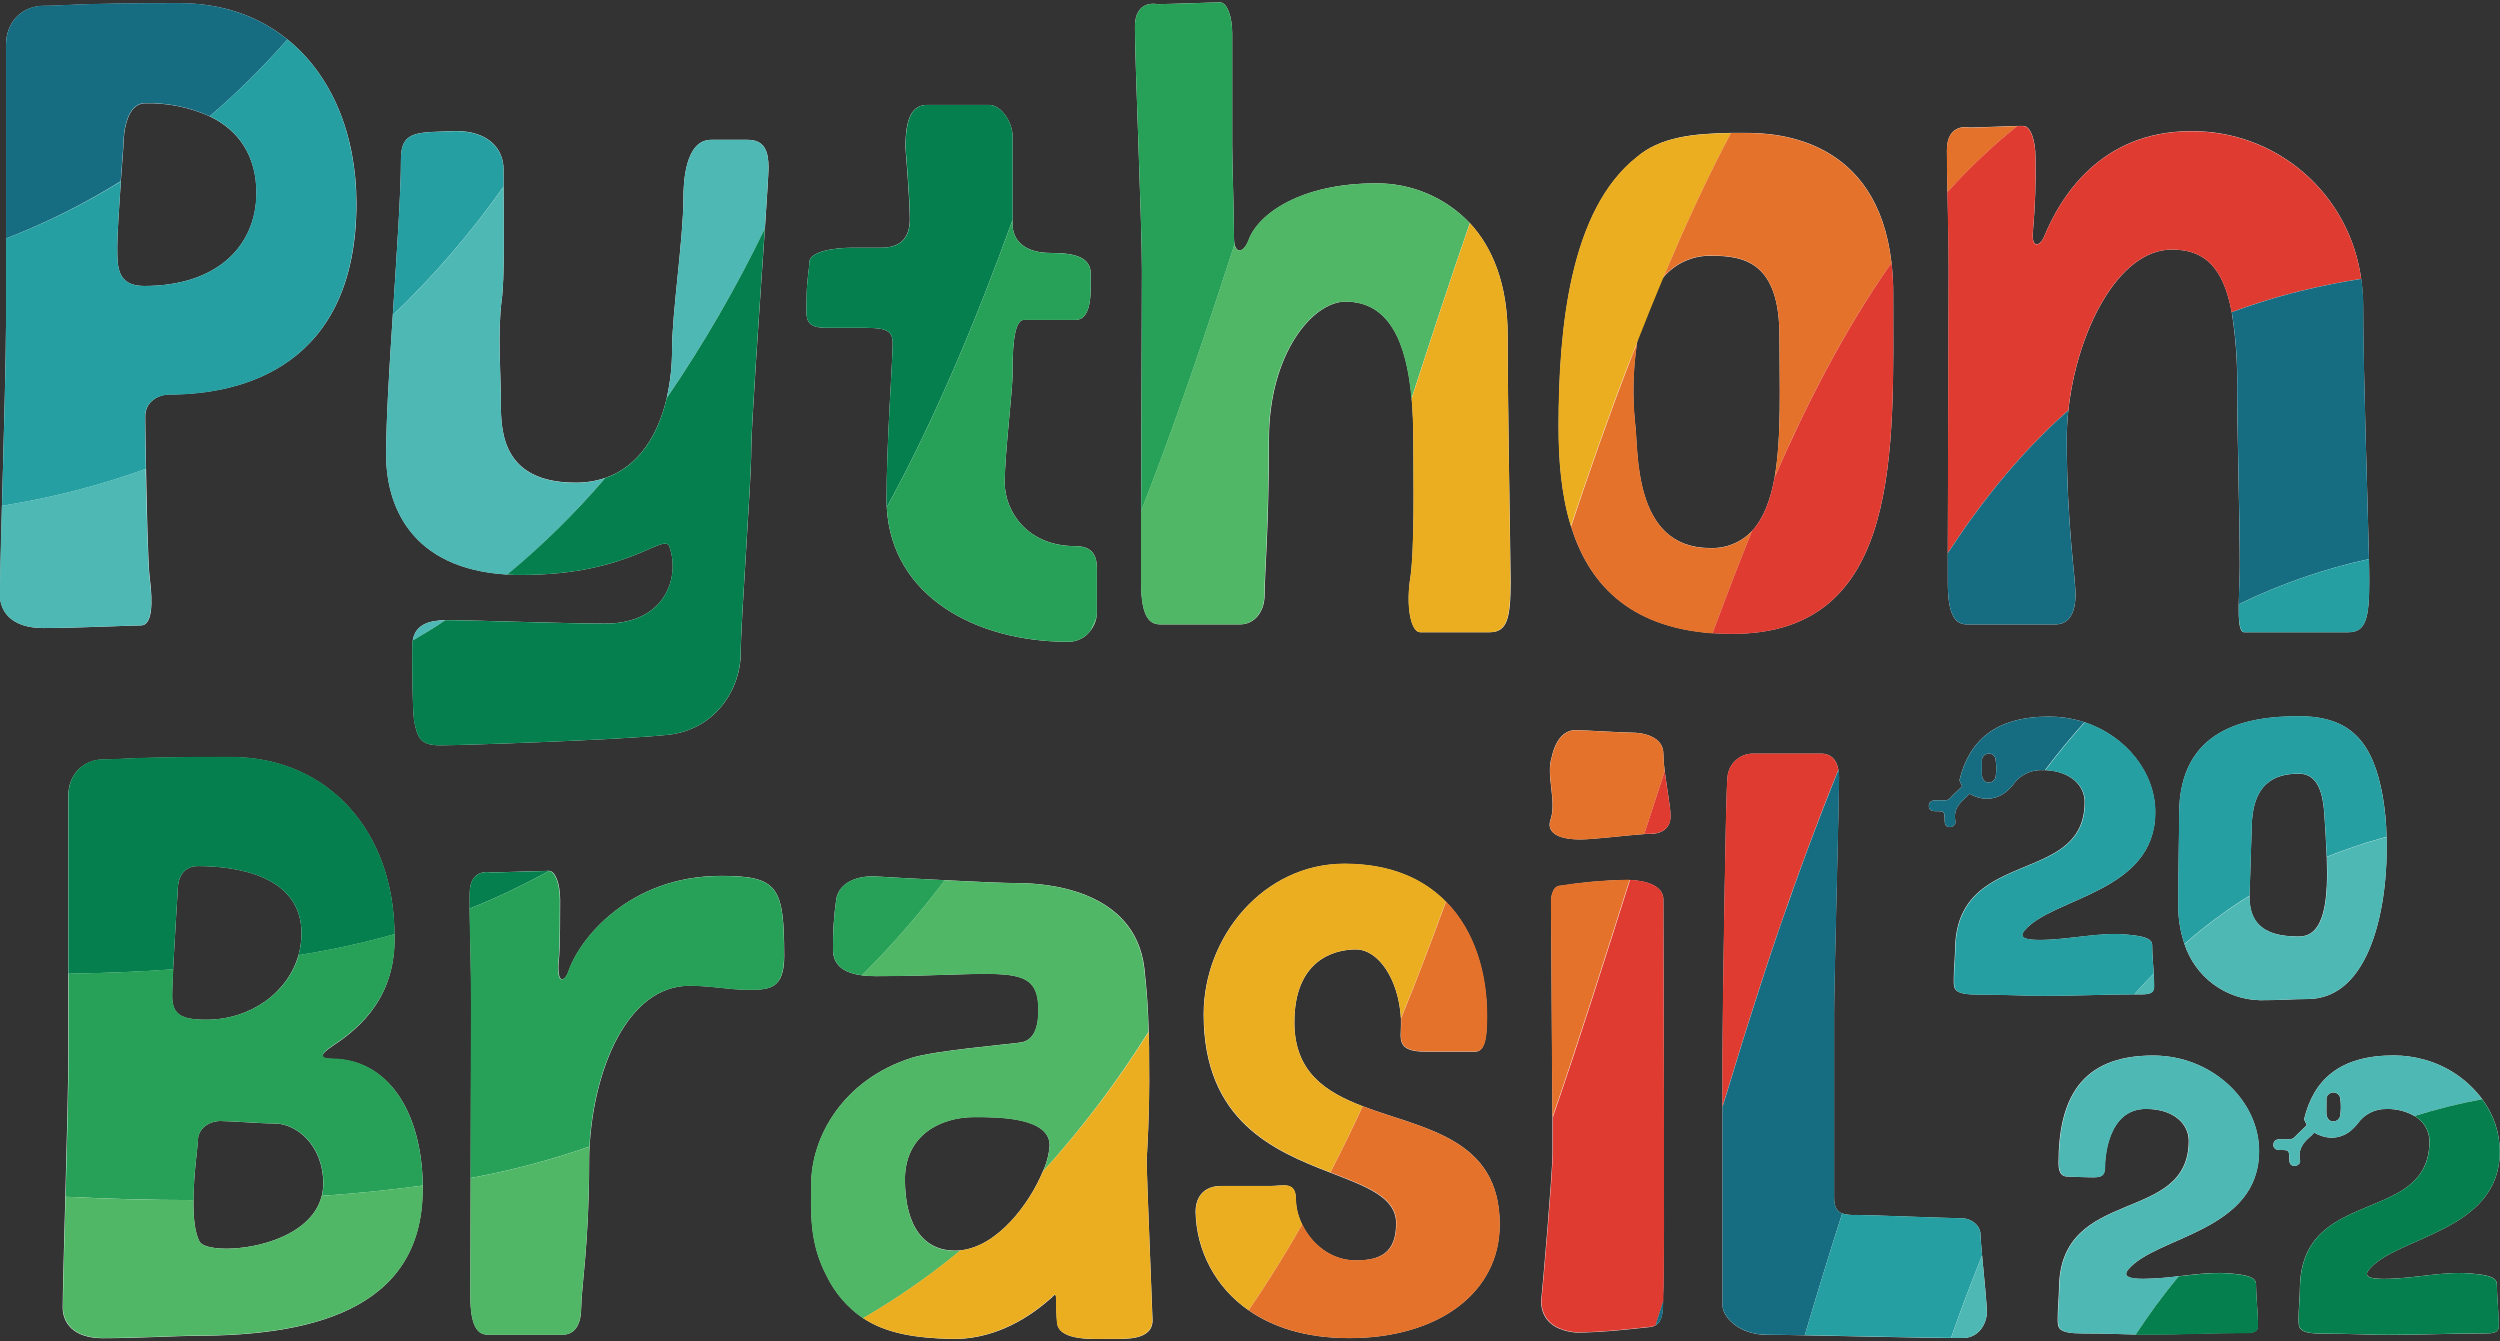 <svg width="520" height="279" viewBox="0 0 520 279" fill="none" xmlns="http://www.w3.org/2000/svg">
<rect x="0" y="0" width="520" height="279" fill="#333333" stroke="none"/>
<g clip-path="url(#clip0_6_236)">
<path d="M59.783 8.2C53.868 3.415 46.293 0.673 37.421 0.673C14.805 0.673 13.544 1.217 9.026 1.217C4.872 1.217 1.252 4.296 1.252 9.39V67.296C1.252 73.898 0.789 91.323 0.417 105.189C0.191 114.152 0 121.625 0 123.759C0 127.01 2.159 130.633 9.072 130.633C15.767 130.633 27.152 130.088 29.32 130.088C31.669 130.088 31.86 125.548 31.134 120.099C30.799 117.094 30.535 106.106 30.381 97.48C30.272 92.113 30.218 87.664 30.218 86.583C30.218 83.523 32.939 82.043 35.28 82.043C50.285 82.043 74.152 76.259 74.152 42.234C74.107 27.814 68.927 15.574 59.783 8.2ZM30 59.487C24.212 59.487 24.394 55.319 24.394 51.151C24.394 48.935 24.793 42.752 25.138 37.73C25.419 33.762 25.673 30.529 25.673 30.529C25.673 26.897 26.58 21.494 30.209 21.494C34.841 21.379 39.439 22.31 43.662 24.218C49.64 27.097 53.342 32.391 53.342 40.164C53.305 50.979 45.359 59.487 30 59.487Z" fill="white"/>
<path d="M155.517 29.085H147.933C142.49 29.085 142.145 37.948 142.145 41.399C142.145 49.571 139.786 65.099 139.786 72.69C139.798 76.084 139.427 79.468 138.679 82.779C136.929 90.334 132.955 96.99 125.879 99.414C123.9 100.076 121.824 100.404 119.738 100.386C104.543 100.386 104.18 89.889 104.18 83.732C104.18 77.575 103.472 69.267 104.352 62.393C104.969 58.061 104.806 46.42 104.742 38.783C104.742 37.449 104.742 36.241 104.742 35.215C104.742 31.047 101.676 27.251 94.809 27.251C87.207 27.614 83.405 26.897 83.405 33.035C83.405 40.3 82.498 52.958 81.709 65.535C80.992 76.431 80.321 87.328 80.321 94.592C80.321 104.962 85.283 118.302 105.531 119.491C106.502 119.555 107.5 119.582 108.543 119.582C131.304 119.582 138.199 110.501 139.269 113.779C141.437 119.927 138.543 129.707 125.897 129.707C117.941 129.707 97.693 128.989 93.711 128.989C93.357 128.989 93.012 128.989 92.65 128.989C89.611 129.071 86.417 129.679 85.855 133.212C85.788 133.599 85.754 133.991 85.755 134.383C85.755 139.096 85.755 146.687 86.136 149.947C86.844 153.216 87.207 155.023 91.534 155.023C95.861 155.023 128.428 153.934 138.888 152.844C149.03 151.754 154.083 143.064 154.083 135.845C154.083 128.971 156.269 100.731 156.269 93.503C156.269 88.663 158.038 63.319 159.109 47.519C159.553 40.818 159.862 35.832 159.862 34.861C159.844 31.619 159.136 29.085 155.517 29.085Z" fill="white"/>
<path d="M223.627 113.589C213.648 113.589 208.985 106.324 208.985 100.386C208.985 94.447 210.618 81.38 210.618 77.757C210.618 74.134 210.618 66.543 212.968 66.543H223.627C227.256 66.543 226.875 60.577 226.875 56.954C226.875 53.512 223.627 52.613 218.565 52.613C212.968 52.613 210.618 49.889 210.618 46.638V28.332C210.618 25.444 208.259 21.821 205.728 21.821H192.865C189.617 21.821 188.329 24.709 188.329 30.684C188.329 30.684 189.236 41.58 189.236 45.548C189.236 49.889 186.905 51.523 183.276 51.523H177.352C173.723 51.523 168.326 52.241 168.326 54.602C168.326 56.236 167.772 58.234 167.772 62.193C167.772 65.825 167.047 68.177 171.746 68.177H177.715C183.666 68.177 185.68 68.177 185.68 71.428C185.68 74.869 184.401 92.05 184.401 103.818C184.401 104.399 184.401 104.962 184.446 105.525C185.462 124.113 203.061 133.493 222.166 133.493C223.093 133.504 224.008 133.288 224.833 132.866C225.658 132.444 226.368 131.827 226.902 131.069C227.454 130.32 227.84 129.463 228.036 128.553C228.109 128.213 228.148 127.866 228.154 127.518V119.573C228.154 117.212 228.517 113.589 223.627 113.589Z" fill="white"/>
<path d="M313.6 69.812C313.6 59.06 310.416 51.46 305.726 46.411C303.204 43.76 300.163 41.657 296.794 40.233C293.424 38.81 289.797 38.097 286.14 38.139C270.582 38.139 261.728 44.495 259.732 49.889C258.825 52.368 257.229 52.858 256.793 50.797C256.71 50.381 256.671 49.959 256.675 49.535C256.675 43.923 256.303 34.516 256.303 30.175V7.002C256.303 3.369 255.215 0.5 253.781 0.5C252.348 0.5 242.941 0.863 240.754 0.863C240.754 0.863 236.064 -0.226 236.064 5.558C236.064 13.158 237.516 46.093 237.516 56.236L237.361 106.324V121.189C237.361 128.454 239.176 129.87 241.344 129.87H257.972C260.857 129.87 263.043 127.337 263.043 123.723C263.043 119.745 263.951 109.421 263.951 91.332C263.951 73.607 273.022 62.738 279.872 62.738C288.943 62.738 292.572 71.083 293.642 82.942C293.878 85.666 293.987 88.626 293.987 91.696C293.987 99.296 294.332 114.86 293.243 121.008C292.518 126.792 293.606 131.505 295.411 131.505H309.872C313.5 131.505 314.217 128.608 314.217 121.008C314.154 113.044 313.6 85.021 313.6 69.812Z" fill="white"/>
<path d="M393.794 61.121C393.804 58.958 393.683 56.796 393.431 54.647C390.483 28.74 369.618 27.642 363.25 27.642C362.143 27.642 361.073 27.642 360.029 27.642C352.037 27.76 345.251 28.55 340.471 32.681C326.546 43.705 324.205 68.322 324.205 88.772C324.205 95.464 324.713 102.783 326.781 109.448C330.319 120.88 338.384 130.415 356.192 131.686C357.535 131.786 358.913 131.831 360.347 131.831C395.772 131.859 393.794 93.512 393.794 61.121ZM364.429 110.447C363.303 111.632 361.935 112.561 360.418 113.171C358.901 113.78 357.271 114.056 355.639 113.979C339.382 113.979 340.833 93.176 340.09 88.118C339.503 82.546 339.634 76.921 340.48 71.382C341.323 66.27 342.965 61.131 346.041 57.626C347.271 56.192 348.805 55.052 350.531 54.287C352.258 53.522 354.132 53.152 356.02 53.203C362.887 53.203 370.126 54.647 370.126 69.857C370.126 80.054 370.607 90.96 369.11 99.378C368.266 103.954 366.851 107.814 364.429 110.447Z" fill="white"/>
<path d="M492.749 116.277C492.485 103.954 491.542 77.094 491.542 64.009C491.548 62.004 491.409 60.001 491.125 58.016C489.976 49.46 485.749 41.617 479.235 35.958C472.722 30.299 464.37 27.213 455.745 27.279C436.785 27.279 428.457 41.199 425.2 49.163C424.293 51.351 422.479 51.696 422.86 48.073C423.314 42.965 423.49 37.836 423.386 32.709C423.386 29.076 422.316 26.189 420.873 26.189C420.61 26.189 420.157 26.189 419.576 26.189C416.9 26.27 411.411 26.516 409.651 26.516C409.651 26.516 404.961 25.426 404.961 31.229C404.961 34.125 405.016 36.967 405.079 39.937C405.179 44.758 405.324 49.925 405.324 56.2L405.143 115.069V121.189C405.143 128.454 406.957 129.87 409.125 129.87H427.55C430.453 129.87 431.705 127.337 431.705 123.723C431.705 119.745 429.891 109.421 429.891 91.332C429.891 89.333 430.003 87.335 430.226 85.348C431.968 69.076 440.514 51.905 451.762 51.905C458.63 51.905 462.476 55.691 464.2 64.944C465.042 70.198 465.415 75.516 465.316 80.835C465.316 88.427 465.869 108.159 465.869 117.739C465.869 120.263 465.697 123.187 465.651 125.702C465.597 128.962 465.751 131.505 466.767 131.505H488.458C492.086 131.505 492.803 128.608 492.803 121.008C492.821 119.9 492.785 118.274 492.749 116.277Z" fill="white"/>
<path d="M87.941 246.591C87.724 230.991 80.53 220.258 68.954 220.258C66.586 220.258 66.414 219.413 68.954 217.724C73.49 214.7 81.709 208.816 82.045 196.185C82.045 195.577 82.045 194.968 82.045 194.369C81.945 173.057 68.337 157.466 47.871 157.466C26.843 157.466 25.655 157.974 21.464 157.974C17.599 157.974 14.206 160.835 14.206 165.547V219.413C14.206 224.68 13.898 237.338 13.58 248.97C13.29 259.685 13.036 269.528 13.036 271.953C13.036 274.977 15.05 278.355 21.445 278.355C27.669 278.355 38.283 277.846 40.297 277.846H40.623C63.683 277.846 87.896 272.961 87.896 247.372C87.95 247.081 87.95 246.836 87.941 246.591ZM36.976 185.189C36.976 181.829 38.664 180.14 41.167 180.14C49.595 180.14 62.713 182.319 62.713 194.124C62.708 195.659 62.497 197.186 62.087 198.664C59.873 206.482 52.108 212.112 42.864 212.112C37.484 212.112 35.797 210.932 35.797 207.064C35.797 206.065 35.888 204.04 36.006 201.615C36.35 194.941 36.976 185.189 36.976 185.189ZM41.512 258.269C40.478 256.325 40.188 253.029 40.233 249.615C40.288 244.167 41.14 238.428 41.14 237.393C41.14 234.523 43.68 233.17 45.848 233.17C47.88 233.17 54.276 233.688 57.134 233.688C61.669 233.688 67.231 238.228 67.231 246.146C67.231 247.014 67.13 247.88 66.931 248.725C64.155 260.003 43.245 261.41 41.521 258.269H41.512Z" fill="white"/>
<path d="M149.965 182.183C130.787 182.183 120.364 195.477 118.214 202.16C117.715 203.695 115.864 205.366 116.191 200.144C116.363 198.964 116.517 196.957 116.517 187.186C116.517 183.872 115.556 181.22 114.24 181.13H114.177C112.834 181.13 104.089 181.457 102.066 181.457C102.066 181.457 97.693 180.458 97.693 185.842C97.693 186.896 97.693 187.94 97.693 188.984C97.766 194.986 98.002 201.061 98.002 209.079L97.902 245.011L97.838 269.528C97.838 276.257 99.517 277.61 101.531 277.61H117.007C119.729 277.61 120.899 275.258 120.899 271.88C120.899 268.175 122.55 258.568 122.55 241.742C122.55 240.662 122.55 239.563 122.65 238.455C123.493 222.673 130.37 205.03 143.424 205.03C148.132 205.03 151.516 205.874 155.87 205.874C160.225 205.874 163.128 205.538 163.128 198.809C163.082 184.517 161.912 182.183 149.965 182.183Z" fill="white"/>
<path d="M238.514 241.261V241.088C238.514 241.088 239.176 231.499 239.022 221.057C239.022 218.805 239.022 216.689 238.94 214.619C238.831 210.342 238.577 206.228 238.033 201.352C236.01 184.68 216.85 183.681 211.634 183.681C209.085 183.681 202.726 183.409 196.557 183.082C190.08 182.764 183.811 182.41 182.523 182.319C177.633 181.992 174.44 184.008 173.941 187.032C173.445 190.493 173.218 193.987 173.261 197.484C173.261 200.762 175.492 202.369 179.293 202.868C180.254 202.982 181.22 203.037 182.187 203.032C208.758 203.032 215.998 199.835 215.998 210.106C215.998 214.146 214.818 216.462 212.296 216.834C210.11 217.188 194.289 218.523 189.617 220.04C175.32 224.58 168.752 236.548 168.752 246.31C168.752 252.039 168.244 258.269 171.964 265.379C173.686 268.931 176.307 271.971 179.566 274.196C184.374 277.374 190.379 278.3 197.845 278.509C205.756 278.673 212.841 275.14 218.538 270.091C219.046 269.737 219.717 268.402 219.717 270.427C219.685 272 219.743 273.574 219.889 275.14C220.225 279.008 227.628 278.509 230.993 278.509C234.014 278.509 239.738 278.845 239.738 274.623C239.684 272.243 238.514 244.975 238.514 241.261ZM199.759 260.076C199.396 260.076 199.015 260.13 198.634 260.13C192.42 260.13 188.229 255.399 188.229 245.302C188.229 236.221 195.441 232.344 202.68 232.344C207.561 232.344 218.329 232.344 218.329 238.237C218.187 240.125 217.702 241.972 216.896 243.685C214.111 250.405 207.488 259.277 199.759 260.076Z" fill="white"/>
<path d="M283.428 230.092C275.608 227.104 269.231 222.909 269.231 212.639C269.231 199.835 277.313 197.484 282.022 197.484C286.73 197.484 290.921 203.74 291.393 211.785C291.393 212.285 291.393 212.793 291.393 213.302C291.393 216.026 290.386 218.75 296.446 218.75H306.869C309.246 218.75 309.246 214.373 309.246 210.995C309.246 202.769 306.851 193.742 300.691 187.55C296.037 182.819 289.216 179.677 279.618 179.677C262.799 179.677 250.352 194.832 250.352 210.995C250.352 233.261 265.085 239.418 276.66 243.894C284.19 246.809 290.386 249.016 290.386 254.446C290.386 260.512 287.193 262.182 281.976 262.182C276.76 262.182 272.723 258.641 270.818 254.682C270.005 253.036 269.562 251.232 269.521 249.397C269.521 245.683 266.799 246.673 264.477 246.673H254.045C250.017 246.673 248.674 249.397 248.674 252.049C248.752 256.091 249.791 260.056 251.707 263.616C253.622 267.176 256.358 270.227 259.687 272.516C264.649 275.985 271.48 278.318 280.634 278.318C299.14 278.318 311.922 268.893 311.922 254.709C311.967 236.539 295.856 234.85 283.428 230.092Z" fill="white"/>
<path d="M346.258 160.39C346.095 159.185 346.001 157.973 345.977 156.758C345.977 153.044 341.441 152.381 339.409 152.381C337.377 152.381 329.657 151.872 327.616 151.872C325.575 151.872 323.57 153.561 322.726 157.602C321.556 161.134 323.742 166.519 322.581 170.224C321.229 173.756 325.303 174.601 328.614 174.601C331.435 174.601 338.693 173.693 341.986 173.475C342.43 173.475 342.811 173.475 343.083 173.475C345.442 173.475 347.465 172.449 347.465 169.761C347.492 167.99 346.703 163.895 346.258 160.39ZM345.977 187.068C345.977 184.399 342.702 183.182 338.965 183.046C338.72 183.046 338.484 183.046 338.23 183.046C333.671 183.119 329.124 183.52 324.622 184.244C322.626 184.244 322.626 187.441 322.626 187.441L322.908 232.498V239.98C322.908 244.003 320.894 267.413 320.549 270.609C320.549 273.987 322.581 276.675 327.806 277.183C333.358 277.183 340.235 276.339 343.428 276.003C343.747 275.938 344.053 275.821 344.335 275.658C345.696 274.904 345.896 273.179 345.914 270.7V269.356C346.322 266.178 345.977 189.747 345.977 187.032V187.068Z" fill="white"/>
<path d="M412.273 261.129C412.092 259.013 411.938 257.315 411.938 256.761C411.938 255.072 410.259 253.401 407.901 253.401C405.542 253.401 388.578 252.72 386.229 252.72C385.202 252.791 384.172 252.687 383.18 252.412C382.146 252.012 381.493 251.104 381.493 249.025V210.614C381.493 204.548 382.527 165.829 382.527 161.788C382.535 161.225 382.486 160.662 382.382 160.108C381.938 157.666 380.495 156.758 378.835 156.758H364.692C363.983 156.748 363.278 156.88 362.621 157.147C361.963 157.414 361.366 157.811 360.863 158.312C360.361 158.814 359.965 159.412 359.697 160.069C359.429 160.727 359.295 161.432 359.304 162.142C358.959 164.158 358.288 212.321 358.288 218.723V271.59C358.288 273.615 361.308 277.656 367.704 277.656C369.654 277.656 372.331 277.656 375.397 277.746C384.813 277.91 398.022 278.246 405.796 278.309C406.703 278.309 407.493 278.309 408.236 278.309C410.958 278.309 412.936 276.284 413.28 273.261C413.308 271.444 412.673 265.424 412.273 261.129Z" fill="white"/>
<path d="M496.404 174.056C496.352 171.228 496.085 168.408 495.606 165.62C493.565 154.315 488.929 148.985 478.189 148.985C467.448 148.985 453.268 151.409 453.268 169.343C453.268 174.356 453.078 180.24 453.078 188.158C453.046 190.954 453.488 193.736 454.384 196.385C455.476 199.72 457.576 202.634 460.394 204.723C463.212 206.812 466.609 207.972 470.115 208.044C474.959 208.044 476.465 207.799 479.948 207.799C493.057 207.799 496.831 188.539 496.404 174.056ZM478.189 194.787C473.281 194.787 467.901 193.733 467.901 186.614V186.296L468.337 172.549C468.337 163.014 472.981 160.926 478.17 160.926C482.244 160.926 483.169 165.284 483.45 169.152C483.632 172.122 483.849 175.218 483.958 178.233C484.276 187.05 483.595 194.787 478.189 194.787Z" fill="white"/>
<path d="M469.253 267.059C469.253 265.597 467.03 265.188 464.626 264.943C460.907 264.498 457.051 265.006 453.141 265.46C450.714 265.782 448.269 265.964 445.821 266.005C442.863 266.005 441.466 265.506 442.664 264.071C448.415 257.124 469.879 256.226 469.879 239.417C469.879 228.92 460.054 219.549 447.825 219.549C432.63 219.549 428.167 228.757 428.167 241.996C428.167 244.266 429.074 244.72 430.027 244.72C430.027 244.72 433.746 244.884 435.415 244.884C437.23 244.884 437.81 244.394 437.81 242.768C437.81 241.333 438.191 230.655 446.338 230.655C452.271 230.655 455.246 233.897 455.246 237.284C455.246 254.727 428.73 246.655 428.276 267.585C428.276 269.401 427.995 272.189 427.995 274.123C427.995 276.212 427.804 277.356 433.274 277.356C437.62 277.356 441.14 277.51 444.161 277.574H446.419C454.303 277.574 459.501 277.247 467.185 277.247C470.242 277.247 469.598 275.957 469.598 274.187C469.634 272.988 469.253 269.356 469.253 267.059Z" fill="white"/>
<path d="M447.98 202.487C447.871 200.834 447.653 198.337 447.653 196.567C447.653 195.105 445.43 194.705 443.026 194.469C436.994 193.733 430.607 195.513 424.212 195.513C421.263 195.513 419.866 195.032 421.064 193.579C426.815 186.632 448.279 185.733 448.279 168.944C448.279 160.662 442.165 153.08 433.601 150.238L432.694 149.956C430.596 149.356 428.425 149.051 426.244 149.048C414.895 149.048 409.525 154.179 407.565 162.306C407.669 162.591 407.797 162.867 407.946 163.132C408.017 163.266 408.078 163.406 408.128 163.55C407.792 163.886 407.438 164.204 407.102 164.54C406.622 164.994 406.141 165.448 405.669 165.965C405.52 166.146 405.328 166.286 405.111 166.375C404.895 166.464 404.659 166.498 404.426 166.474C403.801 166.437 403.174 166.437 402.548 166.474C401.641 166.474 401.179 166.928 401.197 167.645C401.215 168.362 401.632 168.707 402.521 168.726C404.463 168.726 404.463 168.726 404.49 170.687C404.49 171.595 404.835 172.013 405.56 172.031C405.764 172.036 405.965 171.99 406.146 171.896C406.327 171.803 406.481 171.665 406.594 171.495C406.724 171.277 406.763 171.016 406.703 170.769C406.659 170.526 406.632 170.28 406.622 170.033C406.613 169.891 406.613 169.749 406.622 169.606C406.712 167.908 407.855 166.746 409.153 165.638C409.343 165.475 409.488 165.266 409.661 165.093C410.673 165.686 411.804 166.046 412.972 166.147C413.862 166.177 414.749 166.022 415.576 165.693C416.404 165.363 417.154 164.865 417.78 164.231C418.106 163.913 418.406 163.577 418.687 163.259C419.357 162.284 420.26 161.492 421.313 160.954C422.367 160.417 423.538 160.151 424.72 160.181H425.355C430.852 160.408 433.601 163.532 433.601 166.801C433.601 172.485 430.807 175.454 427.015 177.597C419.132 182.065 406.985 182.982 406.658 197.102C406.658 198.918 406.377 201.706 406.377 203.64C406.377 205.756 406.186 206.873 411.647 206.873C417.109 206.873 421.291 207.127 424.801 207.127C432.059 207.127 437.094 206.855 443.852 206.818H445.53C448.587 206.818 447.943 205.511 447.943 203.74C448.034 203.45 448.016 203.014 447.98 202.487ZM415.122 161.361C415.105 161.748 414.937 162.113 414.653 162.377C414.37 162.64 413.994 162.781 413.607 162.769C412.818 162.769 412.282 162.088 412.228 161.107C412.228 160.671 412.228 160.199 412.228 159.79C412.228 159.382 412.228 158.837 412.228 158.365C412.208 158.171 412.226 157.976 412.282 157.79C412.338 157.604 412.43 157.43 412.553 157.28C412.677 157.13 412.828 157.005 413 156.914C413.171 156.823 413.359 156.767 413.552 156.748C413.743 156.727 413.935 156.745 414.118 156.802C414.301 156.859 414.47 156.953 414.615 157.078C414.76 157.204 414.878 157.358 414.96 157.53C415.043 157.703 415.088 157.892 415.095 158.083C415.258 159.169 415.267 160.273 415.122 161.361Z" fill="white"/>
<path d="M519.347 267.059C519.347 265.597 517.115 265.188 514.711 264.961C508.688 264.225 502.292 266.005 495.887 266.005C492.939 266.005 491.56 265.524 492.758 264.071C498.5 257.124 519.973 256.225 519.973 239.436C519.931 235.527 518.64 231.734 516.29 228.612C513.325 224.647 509.134 221.774 504.369 220.439C502.268 219.842 500.095 219.537 497.91 219.531C486.571 219.531 481.218 224.662 479.25 232.789C479.355 233.072 479.479 233.348 479.622 233.615C479.7 233.747 479.764 233.887 479.812 234.033C479.477 234.369 479.123 234.687 478.787 235.022C478.297 235.477 477.826 235.931 477.345 236.439C477.193 236.62 477 236.762 476.782 236.852C476.564 236.942 476.328 236.978 476.093 236.957C475.468 236.92 474.841 236.92 474.215 236.957C473.308 236.957 472.854 237.411 472.863 238.128C472.872 238.845 473.308 239.181 474.206 239.2C476.138 239.2 476.138 239.2 476.175 241.17C476.175 242.078 476.528 242.487 477.236 242.505C477.44 242.512 477.643 242.467 477.825 242.375C478.007 242.283 478.164 242.147 478.279 241.978C478.346 241.872 478.39 241.754 478.408 241.631C478.427 241.507 478.42 241.381 478.388 241.261C478.337 241.019 478.306 240.773 478.297 240.525C478.297 240.38 478.297 240.244 478.297 240.099C478.397 238.391 479.531 237.238 480.837 236.13C481.019 235.967 481.173 235.758 481.345 235.585C482.357 236.18 483.488 236.54 484.657 236.639C485.546 236.674 486.433 236.521 487.26 236.191C488.086 235.861 488.834 235.361 489.456 234.723C489.791 234.405 490.082 234.069 490.363 233.751C491.03 232.776 491.931 231.983 492.983 231.445C494.035 230.907 495.205 230.642 496.386 230.673C498.425 230.609 500.441 231.112 502.21 232.126C503.14 232.645 503.917 233.4 504.463 234.315C505.01 235.23 505.306 236.272 505.322 237.338C505.322 243.022 502.528 245.992 498.736 248.135C490.853 252.602 478.687 253.519 478.379 267.64C478.379 269.456 478.098 272.244 478.098 274.178C478.098 276.284 477.898 277.41 483.368 277.41C488.839 277.41 493.012 277.656 496.522 277.656C504.415 277.656 509.586 277.347 517.288 277.347C520.345 277.347 519.683 276.039 519.683 274.268C519.71 272.988 519.347 269.356 519.347 267.059ZM486.788 231.853C486.772 232.24 486.604 232.605 486.32 232.869C486.036 233.132 485.66 233.273 485.274 233.261C484.484 233.261 483.949 232.58 483.895 231.599C483.872 231.161 483.872 230.721 483.895 230.282C483.895 229.801 483.895 229.329 483.895 228.848C483.873 228.655 483.891 228.461 483.946 228.275C484 228.089 484.092 227.917 484.214 227.767C484.337 227.617 484.488 227.494 484.659 227.403C484.83 227.313 485.017 227.257 485.21 227.24C485.401 227.219 485.594 227.237 485.778 227.293C485.962 227.349 486.132 227.442 486.279 227.566C486.426 227.69 486.546 227.843 486.632 228.015C486.718 228.187 486.768 228.374 486.779 228.566C486.932 229.656 486.935 230.762 486.788 231.853Z" fill="white"/>
<path d="M59.783 8.2C54.778 13.9 49.379 19.24 43.626 24.182C39.403 22.274 34.804 21.343 30.173 21.458C26.544 21.458 25.637 26.906 25.637 30.493C25.637 30.493 25.383 33.726 25.102 37.694C17.541 42.401 9.556 46.39 1.252 49.607V9.354C1.252 4.296 4.881 1.181 9.026 1.181C13.562 1.181 14.805 0.636 37.421 0.636C46.293 0.673 53.868 3.415 59.783 8.2Z" fill="#166D82"/>
<path d="M74.107 42.289C74.107 76.313 50.239 82.097 35.235 82.097C32.885 82.097 30.173 83.559 30.173 86.638C30.173 87.682 30.227 92.132 30.336 97.534C21.041 100.885 11.461 103.384 1.715 104.999L0.417 105.207C0.789 91.341 1.252 73.916 1.252 67.314V49.607C9.567 46.401 17.564 42.421 25.138 37.721C24.793 42.743 24.394 48.926 24.394 51.142C24.394 55.31 24.212 59.478 30 59.478C45.359 59.478 53.306 50.969 53.306 40.118C53.306 32.309 49.604 27.051 43.626 24.173C49.379 19.231 54.778 13.891 59.783 8.191C68.927 15.574 74.107 27.814 74.107 42.289Z" fill="#269FA2"/>
<path d="M104.742 38.811C97.937 48.45 90.218 57.409 81.691 65.562C82.498 52.985 83.387 40.327 83.387 33.063C83.387 26.924 87.188 27.614 94.79 27.278C101.658 27.278 104.724 31.074 104.724 35.242C104.724 36.268 104.733 37.476 104.742 38.811Z" fill="#269FA2"/>
<path d="M31.089 120.099C31.814 125.548 31.624 130.088 29.274 130.088C27.106 130.088 15.721 130.633 9.026 130.633C2.159 130.633 -0.045 127.001 -0.045 123.759C-0.045 121.625 0.145 114.152 0.372 105.189L1.669 104.98C11.416 103.365 20.996 100.867 30.29 97.516C30.481 106.106 30.753 117.094 31.089 120.099Z" fill="#4EB8B4"/>
<path d="M92.631 128.998C90.418 130.469 88.15 131.868 85.837 133.221C86.399 129.689 89.592 129.08 92.631 128.998Z" fill="#4EB8B4"/>
<path d="M125.879 99.414C119.679 106.69 112.865 113.419 105.513 119.527C85.265 118.338 80.303 104.999 80.303 94.629C80.303 87.364 80.974 76.531 81.691 65.571C90.218 57.418 97.937 48.459 104.742 38.82C104.806 46.429 104.969 58.071 104.352 62.429C103.445 69.303 104.18 77.621 104.18 83.768C104.18 89.916 104.542 100.422 119.738 100.422C121.826 100.428 123.902 100.088 125.879 99.414Z" fill="#4EB8B4"/>
<path d="M159.844 34.87C159.844 35.841 159.535 40.827 159.091 47.528C153.172 59.77 146.349 71.552 138.679 82.778C139.427 79.468 139.798 76.084 139.786 72.69C139.786 65.099 142.145 49.535 142.145 41.399C142.145 37.948 142.49 29.085 147.933 29.085H155.517C159.136 29.085 159.844 31.619 159.844 34.87Z" fill="#4EB8B4"/>
<path d="M62.087 198.682C62.498 197.204 62.708 195.677 62.713 194.142C62.713 182.337 49.595 180.158 41.167 180.158C38.664 180.158 36.976 181.847 36.976 185.207C36.976 185.207 36.35 194.959 36.006 201.633C28.748 202.142 21.536 202.423 14.233 202.541V165.493C14.233 160.78 17.608 157.92 21.491 157.92C25.682 157.92 26.87 157.411 47.899 157.411C68.365 157.411 81.972 173.003 82.072 194.314C75.504 196.17 68.83 197.629 62.087 198.682Z" fill="#047F4D"/>
<path d="M114.131 181.148H114.195C108.857 184.105 103.34 186.725 97.675 188.993C97.675 187.949 97.675 186.905 97.675 185.851C97.675 180.467 102.048 181.466 102.048 181.466C104.044 181.475 112.789 181.148 114.131 181.148Z" fill="#047F4D"/>
<path d="M159.091 47.528C158.02 63.328 156.251 88.672 156.251 93.512C156.251 100.776 154.065 128.98 154.065 135.854C154.065 143.073 149.012 151.763 138.87 152.853C128.41 153.943 95.861 155.032 91.516 155.032C87.17 155.032 86.825 153.216 86.118 149.956C85.737 146.696 85.737 139.06 85.737 134.392C85.736 134 85.769 133.608 85.837 133.221C88.15 131.868 90.418 130.497 92.631 128.998C92.994 128.998 93.339 128.998 93.693 128.998C97.675 128.998 117.923 129.716 125.879 129.716C138.525 129.716 141.419 119.936 139.251 113.789C138.18 110.529 131.286 119.591 108.525 119.591C107.482 119.591 106.484 119.591 105.513 119.5C112.863 113.407 119.677 106.693 125.879 99.432C132.955 97.008 136.929 90.352 138.679 82.797C146.35 71.565 153.172 59.776 159.091 47.528Z" fill="#047F4D"/>
<path d="M210.618 28.332V45.739C203.061 66.579 194.616 86.865 184.446 105.525C184.446 104.962 184.401 104.399 184.401 103.818C184.401 92.013 185.68 74.869 185.68 71.428C185.68 68.177 183.666 68.177 177.715 68.177H171.746C167.047 68.177 167.772 65.816 167.772 62.193C167.772 58.225 168.326 56.236 168.326 54.602C168.326 52.241 173.769 51.523 177.352 51.523H183.312C186.941 51.523 189.272 49.889 189.272 45.548C189.272 41.571 188.365 30.684 188.365 30.684C188.365 24.709 189.635 21.821 192.901 21.821H205.737C208.287 21.821 210.618 25.444 210.618 28.332Z" fill="#047F4D"/>
<path d="M87.941 246.591C80.974 247.548 73.98 248.259 66.958 248.725C67.158 247.88 67.258 247.014 67.258 246.146C67.258 238.237 61.706 233.688 57.161 233.688C54.303 233.688 47.908 233.17 45.876 233.17C43.708 233.17 41.167 234.523 41.167 237.393C41.167 238.428 40.26 244.176 40.26 249.615C31.397 249.615 22.534 249.37 13.653 248.925C13.97 237.293 14.279 224.634 14.279 219.368V202.496C21.536 202.405 28.794 202.124 36.051 201.588C35.933 204.031 35.842 206.056 35.842 207.036C35.842 210.905 37.53 212.085 42.909 212.085C52.144 212.085 59.919 206.455 62.132 198.637C68.866 197.582 75.531 196.124 82.09 194.269C82.09 194.878 82.09 195.486 82.09 196.085C81.754 208.716 73.526 214.6 68.999 217.624C66.459 219.313 66.632 220.158 68.999 220.158C80.53 220.212 87.724 230.991 87.941 246.591Z" fill="#27A058"/>
<path d="M163.082 198.837C163.082 205.565 160.225 205.901 155.825 205.901C151.425 205.901 148.087 205.057 143.378 205.057C130.324 205.057 123.421 222.7 122.604 238.482C114.536 241.298 106.262 243.487 97.857 245.029L97.956 209.098C97.956 201.08 97.721 195.005 97.648 189.002C103.312 186.734 108.83 184.114 114.168 181.157C115.483 181.248 116.445 183.881 116.445 187.214C116.445 196.984 116.29 199.018 116.118 200.171C115.791 205.393 117.642 203.722 118.141 202.187C120.336 195.459 130.76 182.21 149.892 182.21C161.912 182.183 163.082 184.517 163.082 198.837Z" fill="#27A058"/>
<path d="M182.496 182.319C183.784 182.41 190.053 182.764 196.53 183.082C191.258 190.076 185.498 196.689 179.293 202.868C175.492 202.369 173.261 200.762 173.261 197.484C173.218 193.987 173.445 190.493 173.941 187.032C174.413 183.999 177.606 181.992 182.496 182.319Z" fill="#27A058"/>
<path d="M228.154 119.573V127.518C228.148 127.866 228.109 128.213 228.036 128.553C227.655 129.398 227.274 130.233 226.902 131.069C226.368 131.827 225.658 132.444 224.833 132.866C224.008 133.288 223.093 133.504 222.166 133.493C203.061 133.493 185.462 124.113 184.446 105.525C194.616 86.865 203.061 66.579 210.618 45.739V46.647C210.618 49.898 212.968 52.622 218.565 52.622C223.627 52.622 226.875 53.53 226.875 56.963C226.875 60.595 227.256 66.552 223.627 66.552H212.968C210.618 66.552 210.618 74.161 210.618 77.766C210.618 81.371 208.985 94.42 208.985 100.395C208.985 106.37 213.694 113.598 223.627 113.598C228.517 113.589 228.154 117.212 228.154 119.573Z" fill="#27A058"/>
<path d="M237.361 106.324L237.516 56.236C237.516 46.093 236.064 13.158 236.064 5.558C236.064 -0.226 240.754 0.863 240.754 0.863C242.941 0.863 252.33 0.5 253.781 0.5C255.233 0.5 256.303 3.397 256.303 7.002V30.175C256.303 34.516 256.675 43.923 256.675 49.535C256.671 49.959 256.71 50.381 256.793 50.797C250.769 69.43 244.483 88.181 237.361 106.324Z" fill="#27A058"/>
<path d="M87.95 247.327C87.95 272.915 63.738 277.801 40.678 277.801H40.351C38.337 277.801 27.723 278.309 21.5 278.309C15.104 278.309 13.091 274.931 13.091 271.908C13.091 269.483 13.345 259.64 13.635 248.925C22.516 249.37 31.379 249.624 40.242 249.615C40.197 253.029 40.487 256.325 41.521 258.269C43.245 261.41 64.155 260.003 66.922 248.725C73.944 248.247 80.938 247.535 87.905 246.591C87.95 246.836 87.95 247.081 87.95 247.327Z" fill="#4FB765"/>
<path d="M97.884 245.029C106.289 243.487 114.563 241.298 122.631 238.482C122.568 239.59 122.532 240.689 122.532 241.769C122.532 258.596 120.881 268.203 120.881 271.908C120.881 275.286 119.683 277.637 116.989 277.637H101.512C99.499 277.637 97.82 276.284 97.82 269.556L97.884 245.029Z" fill="#4FB765"/>
<path d="M228.036 128.553C227.84 129.463 227.454 130.32 226.902 131.069C227.274 130.233 227.655 129.398 228.036 128.553Z" fill="#4FB765"/>
<path d="M216.896 243.731C217.702 242.017 218.187 240.171 218.329 238.282C218.329 232.389 207.561 232.389 202.68 232.389C195.423 232.389 188.229 236.257 188.229 245.347C188.229 255.445 192.42 260.176 198.634 260.176C199.015 260.176 199.396 260.176 199.759 260.121C193.409 265.368 186.637 270.082 179.511 274.214C176.252 271.989 173.632 268.949 171.909 265.397C168.19 258.314 168.698 252.085 168.698 246.328C168.698 236.566 175.257 224.607 189.563 220.058C194.271 218.541 210.092 217.207 212.242 216.852C214.764 216.525 215.943 214.128 215.943 210.124C215.943 199.854 208.686 203.05 182.133 203.05C181.166 203.055 180.199 203 179.239 202.887C185.45 196.704 191.216 190.089 196.493 183.091C202.662 183.418 209.022 183.69 211.571 183.69C216.787 183.69 235.946 184.689 237.969 201.361C238.541 206.237 238.795 210.351 238.877 214.628C232.421 224.959 225.066 234.698 216.896 243.731Z" fill="#4FB765"/>
<path d="M305.726 46.411C301.589 58.297 297.607 70.547 293.579 82.942C292.527 71.083 288.916 62.738 279.808 62.738C272.95 62.738 263.887 73.635 263.887 91.332C263.887 109.421 262.98 119.745 262.98 123.723C262.98 127.355 260.794 129.87 257.909 129.87H241.308C239.121 129.87 237.325 128.426 237.325 121.189V106.324C244.446 88.163 250.733 69.43 256.757 50.797C257.192 52.858 258.78 52.368 259.696 49.889C261.692 44.441 270.582 38.139 286.104 38.139C289.767 38.092 293.401 38.803 296.777 40.226C300.153 41.65 303.2 43.755 305.726 46.411Z" fill="#4FB765"/>
<path d="M239.684 274.595C239.684 278.818 233.96 278.482 230.939 278.482C227.573 278.482 220.171 278.981 219.835 275.113C219.689 273.547 219.631 271.973 219.663 270.4C219.663 268.375 218.991 269.71 218.483 270.064C212.786 275.113 205.701 278.645 197.791 278.482C190.325 278.273 184.319 277.347 179.511 274.169C186.637 270.037 193.409 265.323 199.759 260.076C207.488 259.277 214.111 250.405 216.896 243.731C225.088 234.697 232.465 224.955 238.94 214.619C238.994 216.689 239.022 218.805 239.022 221.057C239.176 231.499 238.514 241.088 238.514 241.088V241.261C238.514 244.975 239.684 272.244 239.684 274.595Z" fill="#ECAE21"/>
<path d="M269.566 249.379C269.607 251.214 270.05 253.018 270.863 254.664C267.349 260.832 263.639 266.789 259.732 272.534C256.403 270.245 253.667 267.194 251.752 263.634C249.837 260.074 248.797 256.109 248.719 252.067C248.719 249.343 250.062 246.691 254.09 246.691H264.531C266.881 246.655 269.566 245.638 269.566 249.379Z" fill="#ECAE21"/>
<path d="M300.736 187.504C297.77 195.677 294.667 203.849 291.393 211.785C290.921 203.74 286.766 197.484 282.022 197.484C277.277 197.484 269.23 199.835 269.23 212.639C269.23 222.909 275.581 227.104 283.428 230.092C281.281 234.747 279.04 239.333 276.705 243.849C265.13 239.372 250.397 233.215 250.397 210.95C250.397 194.787 262.844 179.631 279.663 179.631C289.261 179.631 296.083 182.773 300.736 187.504Z" fill="#ECAE21"/>
<path d="M313.6 69.812C313.6 85.003 314.154 113.044 314.154 121.008C314.154 128.608 313.437 131.505 309.808 131.505H295.375C293.561 131.505 292.481 126.792 293.207 121.008C294.296 114.86 293.951 99.296 293.951 91.696C293.951 88.626 293.842 85.693 293.606 82.942C297.634 70.547 301.616 58.297 305.753 46.411C310.416 51.423 313.6 59.06 313.6 69.812Z" fill="#ECAE21"/>
<path d="M360.029 27.669C354.831 37.485 350.232 47.592 346.041 57.58C344.108 62.202 342.249 66.806 340.48 71.337C339.872 72.872 339.291 74.397 338.665 75.877C334.52 86.674 330.582 97.916 326.736 109.43C324.668 102.765 324.16 95.446 324.16 88.754C324.16 68.304 326.5 43.687 340.425 32.663C345.27 28.541 352.037 27.814 360.029 27.669Z" fill="#ECAE21"/>
<path d="M311.967 254.727C311.967 268.884 299.185 278.337 280.679 278.337C271.553 278.337 264.695 276.003 259.732 272.534C263.651 266.783 267.368 260.817 270.882 254.636C272.787 258.596 276.697 262.137 282.04 262.137C287.383 262.137 290.449 260.466 290.449 254.4C290.449 248.952 284.253 246.764 276.724 243.849C279.058 239.345 281.299 234.759 283.446 230.092C295.856 234.85 311.967 236.539 311.967 254.727Z" fill="#E5722B"/>
<path d="M291.438 213.302C291.438 212.793 291.438 212.285 291.438 211.785C294.713 203.813 297.788 195.695 300.782 187.504C306.941 193.733 309.336 202.723 309.336 210.95C309.336 214.328 309.336 218.705 306.96 218.705H296.491C290.431 218.705 291.438 216.008 291.438 213.302Z" fill="#E5722B"/>
<path d="M338.23 182.991C338.484 182.991 338.72 182.991 338.965 182.991C333.767 199.391 328.532 216.035 322.89 232.425L322.59 187.386C322.59 187.386 322.59 184.19 324.586 184.19C329.1 183.464 333.659 183.063 338.23 182.991Z" fill="#E5722B"/>
<path d="M345.977 156.758C346.001 157.973 346.095 159.185 346.259 160.39C344.843 164.718 343.428 169.086 342.013 173.493C338.72 173.711 331.463 174.619 328.641 174.619C325.285 174.619 321.257 173.774 322.609 170.242C323.77 166.537 321.583 161.162 322.754 157.62C323.597 153.579 325.62 151.89 327.643 151.89C329.666 151.89 337.395 152.399 339.437 152.399C341.478 152.399 345.977 153.025 345.977 156.758Z" fill="#E5722B"/>
<path d="M364.429 110.447C361.798 116.949 359.313 123.405 356.954 129.716C356.691 130.388 356.446 131.069 356.192 131.75C338.384 130.479 330.319 120.944 326.781 109.512C330.628 97.998 334.565 86.756 338.711 75.959C339.291 74.443 339.872 72.917 340.525 71.419C339.679 76.957 339.548 82.582 340.135 88.154C340.879 93.212 339.427 114.016 355.684 114.016C357.312 114.081 358.935 113.796 360.443 113.181C361.952 112.565 363.311 111.633 364.429 110.447Z" fill="#E5722B"/>
<path d="M369.101 99.332C370.598 90.915 370.117 80.009 370.117 69.812C370.117 54.602 362.86 53.158 356.011 53.158C354.124 53.106 352.249 53.477 350.522 54.242C348.796 55.007 347.262 56.147 346.032 57.58C350.223 47.592 354.822 37.485 360.02 27.669C361.064 27.669 362.134 27.669 363.241 27.669C369.591 27.669 390.456 28.768 393.422 54.674C383.743 68.422 375.86 83.814 369.101 99.332Z" fill="#E5722B"/>
<path d="M419.576 26.225C414.376 30.41 409.522 35.007 405.061 39.973C404.998 37.004 404.943 34.161 404.943 31.265C404.943 25.462 409.633 26.552 409.633 26.552C411.493 26.552 416.936 26.307 419.576 26.225Z" fill="#E5722B"/>
<path d="M345.977 187.032C345.977 189.756 346.322 266.178 345.977 269.374V270.645C345.46 272.298 344.925 273.951 344.399 275.603C344.117 275.767 343.811 275.883 343.492 275.948C340.298 276.284 333.422 277.129 327.87 277.129C322.654 276.62 320.613 273.933 320.613 270.555C320.958 267.358 322.971 243.949 322.971 239.926V232.444C328.614 216.053 333.858 199.409 339.047 183.009C342.702 183.145 345.977 184.362 345.977 187.032Z" fill="#DF3B31"/>
<path d="M346.259 160.39C346.703 163.931 347.492 168.026 347.492 169.734C347.492 172.458 345.469 173.447 343.111 173.447C342.838 173.447 342.457 173.447 342.013 173.447C343.428 169.059 344.843 164.706 346.259 160.39Z" fill="#DF3B31"/>
<path d="M382.382 160.108C379.924 166.147 377.619 172.185 375.415 178.16L374.326 181.139C373.973 182.128 373.61 183.118 373.256 184.099C372.591 185.915 371.934 187.774 371.287 189.674C370.689 191.409 370.081 193.152 369.473 194.905C368.702 197.148 367.958 199.445 367.214 201.679L366.017 205.366C363.377 213.538 360.809 221.828 358.26 230.228V218.705C358.26 212.303 358.932 164.14 359.276 162.124C359.268 161.414 359.401 160.709 359.669 160.051C359.937 159.393 360.334 158.796 360.836 158.294C361.338 157.792 361.936 157.396 362.593 157.129C363.251 156.862 363.955 156.73 364.665 156.739H378.835C380.495 156.757 381.937 157.666 382.382 160.108Z" fill="#DF3B31"/>
<path d="M360.347 131.859C358.904 131.859 357.535 131.813 356.192 131.713C356.446 131.032 356.691 130.351 356.954 129.679C359.313 123.368 361.798 116.912 364.429 110.411C366.851 107.814 368.266 103.954 369.101 99.332C375.859 83.814 383.743 68.459 393.431 54.647C393.683 56.796 393.804 58.958 393.794 61.121C393.794 93.512 395.772 131.859 360.347 131.859Z" fill="#DF3B31"/>
<path d="M491.125 58.016L490.218 58.152L488.485 58.443L487.478 58.615L485.927 58.906C485.355 59.006 484.784 59.124 484.221 59.242C483.269 59.432 482.307 59.632 481.354 59.85C480.402 60.068 479.259 60.331 478.216 60.595L476.855 60.94L475.703 61.249L474.079 61.694C471.303 62.484 468.536 63.364 465.815 64.345L464.182 64.944C462.458 55.691 458.612 51.905 451.744 51.905C440.495 51.905 431.95 69.076 430.208 85.348C429.764 85.739 429.301 86.138 428.893 86.538C427.986 87.337 427.133 88.154 426.28 88.981C425.863 89.389 425.436 89.798 425.019 90.225C424.166 91.069 423.332 91.923 422.506 92.785C421.681 93.648 420.882 94.52 420.084 95.41C418.56 97.089 417.09 98.815 415.648 100.576L414.396 102.138C412.89 104.027 411.427 105.961 410.005 107.941C409.597 108.513 409.18 109.085 408.772 109.666C408.255 110.392 407.747 111.128 407.266 111.863C406.894 112.39 406.549 112.917 406.195 113.453C405.841 113.988 405.479 114.524 405.134 115.069L405.288 56.236C405.288 49.953 405.143 44.795 405.043 39.973C409.504 35.007 414.358 30.41 419.558 26.225C420.139 26.225 420.592 26.225 420.855 26.225C422.298 26.225 423.368 29.122 423.368 32.745C423.472 37.872 423.296 43.001 422.842 48.109C422.488 51.741 424.284 51.387 425.182 49.199C428.439 41.235 436.767 27.315 455.727 27.315C464.349 27.243 472.701 30.322 479.218 35.974C485.735 41.626 489.968 49.463 491.125 58.016Z" fill="#DF3B31"/>
<path d="M344.363 275.603C344.889 273.951 345.424 272.298 345.941 270.645C345.959 273.124 345.76 274.85 344.363 275.603Z" fill="#166D82"/>
<path d="M383.18 252.403C380.504 260.702 377.937 269.165 375.397 277.728C372.331 277.674 369.654 277.637 367.704 277.637C361.308 277.637 358.288 273.597 358.288 271.572V230.228C360.837 221.829 363.404 213.52 366.044 205.366L367.241 201.679C367.985 199.409 368.729 197.139 369.5 194.905C370.081 193.152 370.689 191.409 371.315 189.674C371.941 187.94 372.621 185.942 373.283 184.099C373.637 183.118 374 182.129 374.354 181.139L375.442 178.16C377.647 172.185 379.978 166.147 382.409 160.108C382.513 160.662 382.562 161.225 382.554 161.788C382.554 165.829 381.52 204.548 381.52 210.614V249.016C381.493 251.095 382.146 252.003 383.18 252.403Z" fill="#166D82"/>
<path d="M405.143 121.189V115.069C405.488 114.524 405.833 113.988 406.204 113.453C406.576 112.917 406.903 112.39 407.275 111.863C407.756 111.128 408.264 110.392 408.781 109.666C409.189 109.085 409.606 108.513 410.015 107.941C411.442 105.961 412.905 104.027 414.405 102.138L415.657 100.576C417.1 98.815 418.569 97.09 420.093 95.41C420.892 94.501 421.699 93.648 422.515 92.785C423.332 91.923 424.176 91.069 425.028 90.225C425.446 89.798 425.872 89.389 426.289 88.981C427.142 88.154 428.013 87.337 428.902 86.538C429.337 86.138 429.809 85.739 430.217 85.348C429.994 87.335 429.882 89.333 429.882 91.332C429.882 109.421 431.696 119.745 431.696 123.723C431.696 127.355 430.444 129.87 427.541 129.87H409.135C406.957 129.87 405.143 128.426 405.143 121.189Z" fill="#166D82"/>
<path d="M432.703 149.956C430.605 149.356 428.435 149.051 426.253 149.048C414.904 149.048 409.534 154.179 407.574 162.306C407.679 162.591 407.806 162.867 407.955 163.132C408.027 163.266 408.087 163.406 408.137 163.55C407.801 163.886 407.447 164.204 407.112 164.54C406.631 164.994 406.15 165.448 405.678 165.965C405.529 166.146 405.337 166.286 405.12 166.375C404.904 166.464 404.668 166.498 404.435 166.474C403.81 166.437 403.183 166.437 402.558 166.474C401.65 166.474 401.188 166.928 401.206 167.645C401.224 168.362 401.641 168.707 402.53 168.726C404.472 168.726 404.472 168.726 404.499 170.687C404.499 171.595 404.844 172.013 405.569 172.031C405.773 172.036 405.974 171.99 406.155 171.896C406.336 171.803 406.49 171.665 406.604 171.495C406.733 171.277 406.772 171.016 406.712 170.769C406.668 170.526 406.641 170.28 406.631 170.033C406.622 169.891 406.622 169.749 406.631 169.606C406.721 167.908 407.864 166.746 409.162 165.638C409.352 165.475 409.497 165.266 409.67 165.093C410.682 165.686 411.813 166.046 412.981 166.147C413.871 166.177 414.758 166.022 415.585 165.693C416.413 165.363 417.163 164.865 417.789 164.231C418.116 163.913 418.415 163.577 418.696 163.259C419.366 162.284 420.269 161.492 421.322 160.954C422.376 160.417 423.547 160.151 424.729 160.181H425.364C427.958 156.724 430.701 153.395 433.592 150.192L432.703 149.956ZM415.122 161.361C415.105 161.748 414.937 162.113 414.653 162.377C414.37 162.64 413.994 162.781 413.607 162.769C412.818 162.769 412.282 162.088 412.228 161.107C412.228 160.671 412.228 160.199 412.228 159.79C412.228 159.382 412.228 158.837 412.228 158.365C412.208 158.171 412.226 157.976 412.282 157.79C412.338 157.604 412.43 157.43 412.554 157.28C412.677 157.13 412.828 157.005 413 156.914C413.171 156.823 413.359 156.767 413.552 156.748C413.743 156.727 413.935 156.745 414.118 156.802C414.301 156.859 414.47 156.953 414.615 157.078C414.76 157.203 414.878 157.358 414.96 157.53C415.043 157.703 415.088 157.892 415.095 158.083C415.258 159.169 415.267 160.273 415.122 161.361Z" fill="#166D82"/>
<path d="M492.749 116.277C483.622 118.26 474.759 121.307 466.341 125.357L465.669 125.693C465.669 123.187 465.887 120.245 465.887 117.729C465.887 108.15 465.334 88.418 465.334 80.826C465.434 75.507 465.06 70.189 464.218 64.935L465.851 64.345C468.572 63.364 471.339 62.484 474.115 61.694L475.739 61.249L476.891 60.94L478.252 60.595C479.295 60.331 480.348 60.086 481.391 59.85C482.434 59.614 483.305 59.432 484.257 59.242C484.82 59.124 485.391 59.006 485.963 58.906L487.514 58.615L488.521 58.443L490.254 58.152L491.161 58.016C491.445 60.001 491.584 62.004 491.578 64.009C491.542 77.094 492.485 103.954 492.749 116.277Z" fill="#166D82"/>
<path d="M411.938 256.752C411.938 257.306 412.092 259.004 412.273 261.12C411.729 262.473 411.185 263.844 410.668 265.179C410.033 266.786 409.425 268.393 408.808 270.01C408.391 271.145 407.964 272.271 407.556 273.406L407.166 274.468C406.773 275.54 406.392 276.611 406.023 277.683L405.796 278.282C398.022 278.219 384.813 277.883 375.397 277.719C377.937 269.156 380.504 260.693 383.18 252.394C384.171 252.669 385.202 252.773 386.228 252.702C388.578 252.702 405.551 253.383 407.901 253.383C410.25 253.383 411.938 255.063 411.938 256.752Z" fill="#269FA2"/>
<path d="M447.653 196.567C447.653 198.337 447.871 200.834 447.98 202.487C447.417 203.05 446.882 203.613 446.338 204.194C446.047 204.512 445.73 204.839 445.431 205.166C444.913 205.72 444.424 206.283 443.925 206.846C437.13 206.846 432.131 207.154 424.874 207.154C421.363 207.154 417.208 206.9 411.72 206.9C406.232 206.9 406.449 205.783 406.449 203.667C406.449 201.733 406.731 198.991 406.731 197.13C407.057 183.009 419.204 182.092 427.088 177.625C430.88 175.482 433.674 172.512 433.674 166.828C433.674 163.559 430.952 160.471 425.427 160.208C428.022 156.751 430.765 153.422 433.655 150.22C442.219 153.062 448.333 160.644 448.333 168.925C448.333 185.715 426.834 186.614 421.118 193.561C419.921 195.014 421.318 195.495 424.266 195.495C430.662 195.495 437.048 193.679 443.081 194.451C445.431 194.705 447.653 195.105 447.653 196.567Z" fill="#269FA2"/>
<path d="M465.669 125.702L466.341 125.366C474.758 121.316 483.622 118.269 492.748 116.286C492.748 118.283 492.821 119.918 492.821 121.017C492.821 128.617 492.086 131.514 488.476 131.514H466.831C465.769 131.505 465.615 128.962 465.669 125.702Z" fill="#269FA2"/>
<path d="M496.404 174.056L494.817 174.501C493.238 174.946 491.678 175.409 490.118 175.963C489.655 176.108 489.21 176.272 488.748 176.435C488.285 176.598 487.596 176.825 487.033 177.043L485.5 177.615C484.992 177.803 484.484 178.003 483.976 178.215C483.867 175.236 483.65 172.14 483.468 169.134C483.187 165.266 482.262 160.907 478.188 160.907C472.999 160.907 468.355 162.996 468.355 172.53L467.919 186.278C467.311 186.651 466.704 187.032 466.105 187.422L464.572 188.439C464.29 188.621 464.009 188.821 463.719 189.021C463.429 189.22 462.975 189.538 462.594 189.811C462.023 190.219 461.451 190.628 460.889 191.055C458.627 192.738 456.453 194.502 454.366 196.349C453.47 193.7 453.028 190.918 453.06 188.122C453.06 180.212 453.25 174.319 453.25 169.307C453.25 151.373 467.52 148.948 478.17 148.948C488.82 148.948 493.592 154.279 495.588 165.584C496.074 168.383 496.347 171.215 496.404 174.056Z" fill="#269FA2"/>
<path d="M412.273 261.129C412.673 265.424 413.28 271.444 413.28 273.261C412.936 276.284 410.931 278.309 408.236 278.309C407.493 278.309 406.694 278.309 405.796 278.309L406.023 277.71C406.398 276.639 406.779 275.567 407.166 274.495L407.556 273.433C407.964 272.298 408.391 271.172 408.808 270.037C409.425 268.421 410.033 266.813 410.668 265.206C411.185 263.835 411.729 262.482 412.273 261.129Z" fill="#4EB8B4"/>
<path d="M445.621 206.837H443.943C444.442 206.274 444.931 205.711 445.449 205.157C445.73 204.83 446.047 204.503 446.356 204.185C446.9 203.604 447.435 203.041 447.998 202.478C447.998 203.005 448.052 203.44 448.052 203.749C448.034 205.529 448.687 206.837 445.621 206.837Z" fill="#4EB8B4"/>
<path d="M469.915 239.39C469.915 256.198 448.415 257.097 442.7 264.044C441.502 265.479 442.899 265.978 445.857 265.978C448.305 265.937 450.75 265.755 453.178 265.433C449.972 269.313 446.986 273.369 444.233 277.583C441.212 277.519 437.692 277.365 433.347 277.365C427.904 277.365 428.067 276.221 428.067 274.132C428.067 272.198 428.348 269.456 428.348 267.594C428.802 246.664 455.319 254.736 455.319 237.293C455.319 233.906 452.343 230.664 446.41 230.664C438.246 230.664 437.883 241.343 437.883 242.777C437.883 244.403 437.32 244.893 435.488 244.893C433.819 244.893 430.099 244.73 430.099 244.73C429.192 244.73 428.24 244.239 428.24 242.005C428.24 228.766 432.703 219.558 447.898 219.558C460.09 219.549 469.915 228.92 469.915 239.39Z" fill="#4EB8B4"/>
<path d="M479.948 207.799C476.51 207.799 474.959 208.044 470.115 208.044C466.609 207.972 463.212 206.812 460.394 204.723C457.576 202.634 455.476 199.72 454.384 196.385C456.483 194.533 458.657 192.768 460.907 191.091C461.469 190.664 462.041 190.256 462.612 189.847C462.993 189.575 463.356 189.311 463.737 189.057C464.118 188.803 464.309 188.657 464.59 188.476L466.123 187.459C466.704 187.068 467.311 186.687 467.937 186.315V186.632C467.937 193.733 473.317 194.805 478.225 194.805C483.668 194.805 484.312 187.068 484.013 178.233C484.521 178.021 485.029 177.821 485.537 177.634L487.07 177.062C487.632 176.844 488.204 176.644 488.784 176.453C489.365 176.262 489.691 176.126 490.154 175.981C491.714 175.454 493.275 174.964 494.853 174.519L496.441 174.074C496.831 188.539 493.057 207.799 479.948 207.799Z" fill="#4EB8B4"/>
<path d="M504.388 220.439C502.286 219.842 500.113 219.537 497.929 219.531C486.589 219.531 481.237 224.662 479.268 232.789C479.373 233.072 479.497 233.348 479.64 233.615C479.718 233.747 479.782 233.887 479.83 234.033C479.495 234.369 479.141 234.687 478.805 235.022C478.315 235.477 477.844 235.931 477.363 236.439C477.212 236.62 477.019 236.762 476.801 236.852C476.583 236.942 476.346 236.978 476.111 236.957C475.486 236.92 474.859 236.92 474.233 236.957C473.326 236.957 472.872 237.411 472.881 238.128C472.891 238.845 473.326 239.181 474.224 239.2C476.156 239.2 476.156 239.2 476.193 241.17C476.193 242.078 476.546 242.487 477.254 242.505C477.458 242.512 477.661 242.467 477.843 242.375C478.025 242.283 478.182 242.147 478.297 241.978C478.364 241.872 478.408 241.754 478.426 241.631C478.445 241.507 478.438 241.381 478.406 241.261C478.355 241.019 478.324 240.773 478.315 240.525C478.315 240.38 478.315 240.244 478.315 240.099C478.415 238.391 479.549 237.238 480.856 236.13C481.037 235.967 481.191 235.758 481.364 235.585C482.375 236.18 483.506 236.54 484.675 236.639C485.564 236.674 486.451 236.521 487.278 236.191C488.104 235.861 488.853 235.361 489.474 234.723C489.809 234.405 490.1 234.069 490.381 233.751C491.048 232.776 491.949 231.983 493.001 231.445C494.054 230.907 495.223 230.642 496.404 230.673C498.437 230.612 500.446 231.115 502.21 232.126C506.827 230.684 511.526 229.516 516.281 228.63C513.326 224.663 509.145 221.784 504.388 220.439ZM486.788 231.853C486.772 232.24 486.604 232.605 486.32 232.869C486.036 233.132 485.66 233.273 485.273 233.261C484.484 233.261 483.949 232.58 483.895 231.599C483.872 231.161 483.872 230.721 483.895 230.282C483.895 229.801 483.895 229.329 483.895 228.848C483.873 228.655 483.891 228.461 483.946 228.275C484 228.089 484.092 227.917 484.214 227.767C484.337 227.617 484.488 227.494 484.659 227.403C484.83 227.313 485.017 227.257 485.21 227.24C485.401 227.219 485.594 227.237 485.778 227.293C485.962 227.349 486.132 227.442 486.279 227.566C486.426 227.69 486.546 227.843 486.632 228.015C486.718 228.187 486.768 228.374 486.779 228.566C486.932 229.656 486.935 230.762 486.788 231.853Z" fill="#4EB8B4"/>
<path d="M469.634 274.25C469.634 276.066 470.278 277.31 467.221 277.31C459.537 277.31 454.339 277.637 446.456 277.637H444.197C446.95 273.424 449.936 269.367 453.141 265.488C457.051 265.034 460.907 264.525 464.626 264.97C467.03 265.215 469.253 265.624 469.253 267.086C469.253 269.356 469.634 272.988 469.634 274.25Z" fill="#047F4D"/>
<path d="M519.71 274.25C519.71 276.066 520.372 277.329 517.315 277.329C509.613 277.329 504.442 277.637 496.55 277.637C493.039 277.637 488.866 277.392 483.396 277.392C477.925 277.392 478.125 276.266 478.125 274.16C478.125 272.225 478.406 269.483 478.406 267.622C478.715 253.501 490.88 252.584 498.763 248.117C502.555 245.974 505.349 243.004 505.349 237.32C505.327 236.255 505.025 235.214 504.474 234.302C503.923 233.391 503.143 232.64 502.21 232.126C506.827 230.684 511.526 229.516 516.281 228.63C518.631 231.752 519.921 235.545 519.964 239.454C519.964 256.244 498.473 257.143 492.749 264.089C491.551 265.542 492.93 266.023 495.878 266.023C502.283 266.023 508.678 264.207 514.702 264.979C517.106 265.206 519.338 265.615 519.338 267.077C519.347 269.356 519.71 272.988 519.71 274.25Z" fill="#047F4D"/>
</g>
<defs>
<clipPath id="clip0_6_236">
<rect width="520" height="278" fill="white" transform="translate(0 0.5)"/>
</clipPath>
</defs>
</svg>
